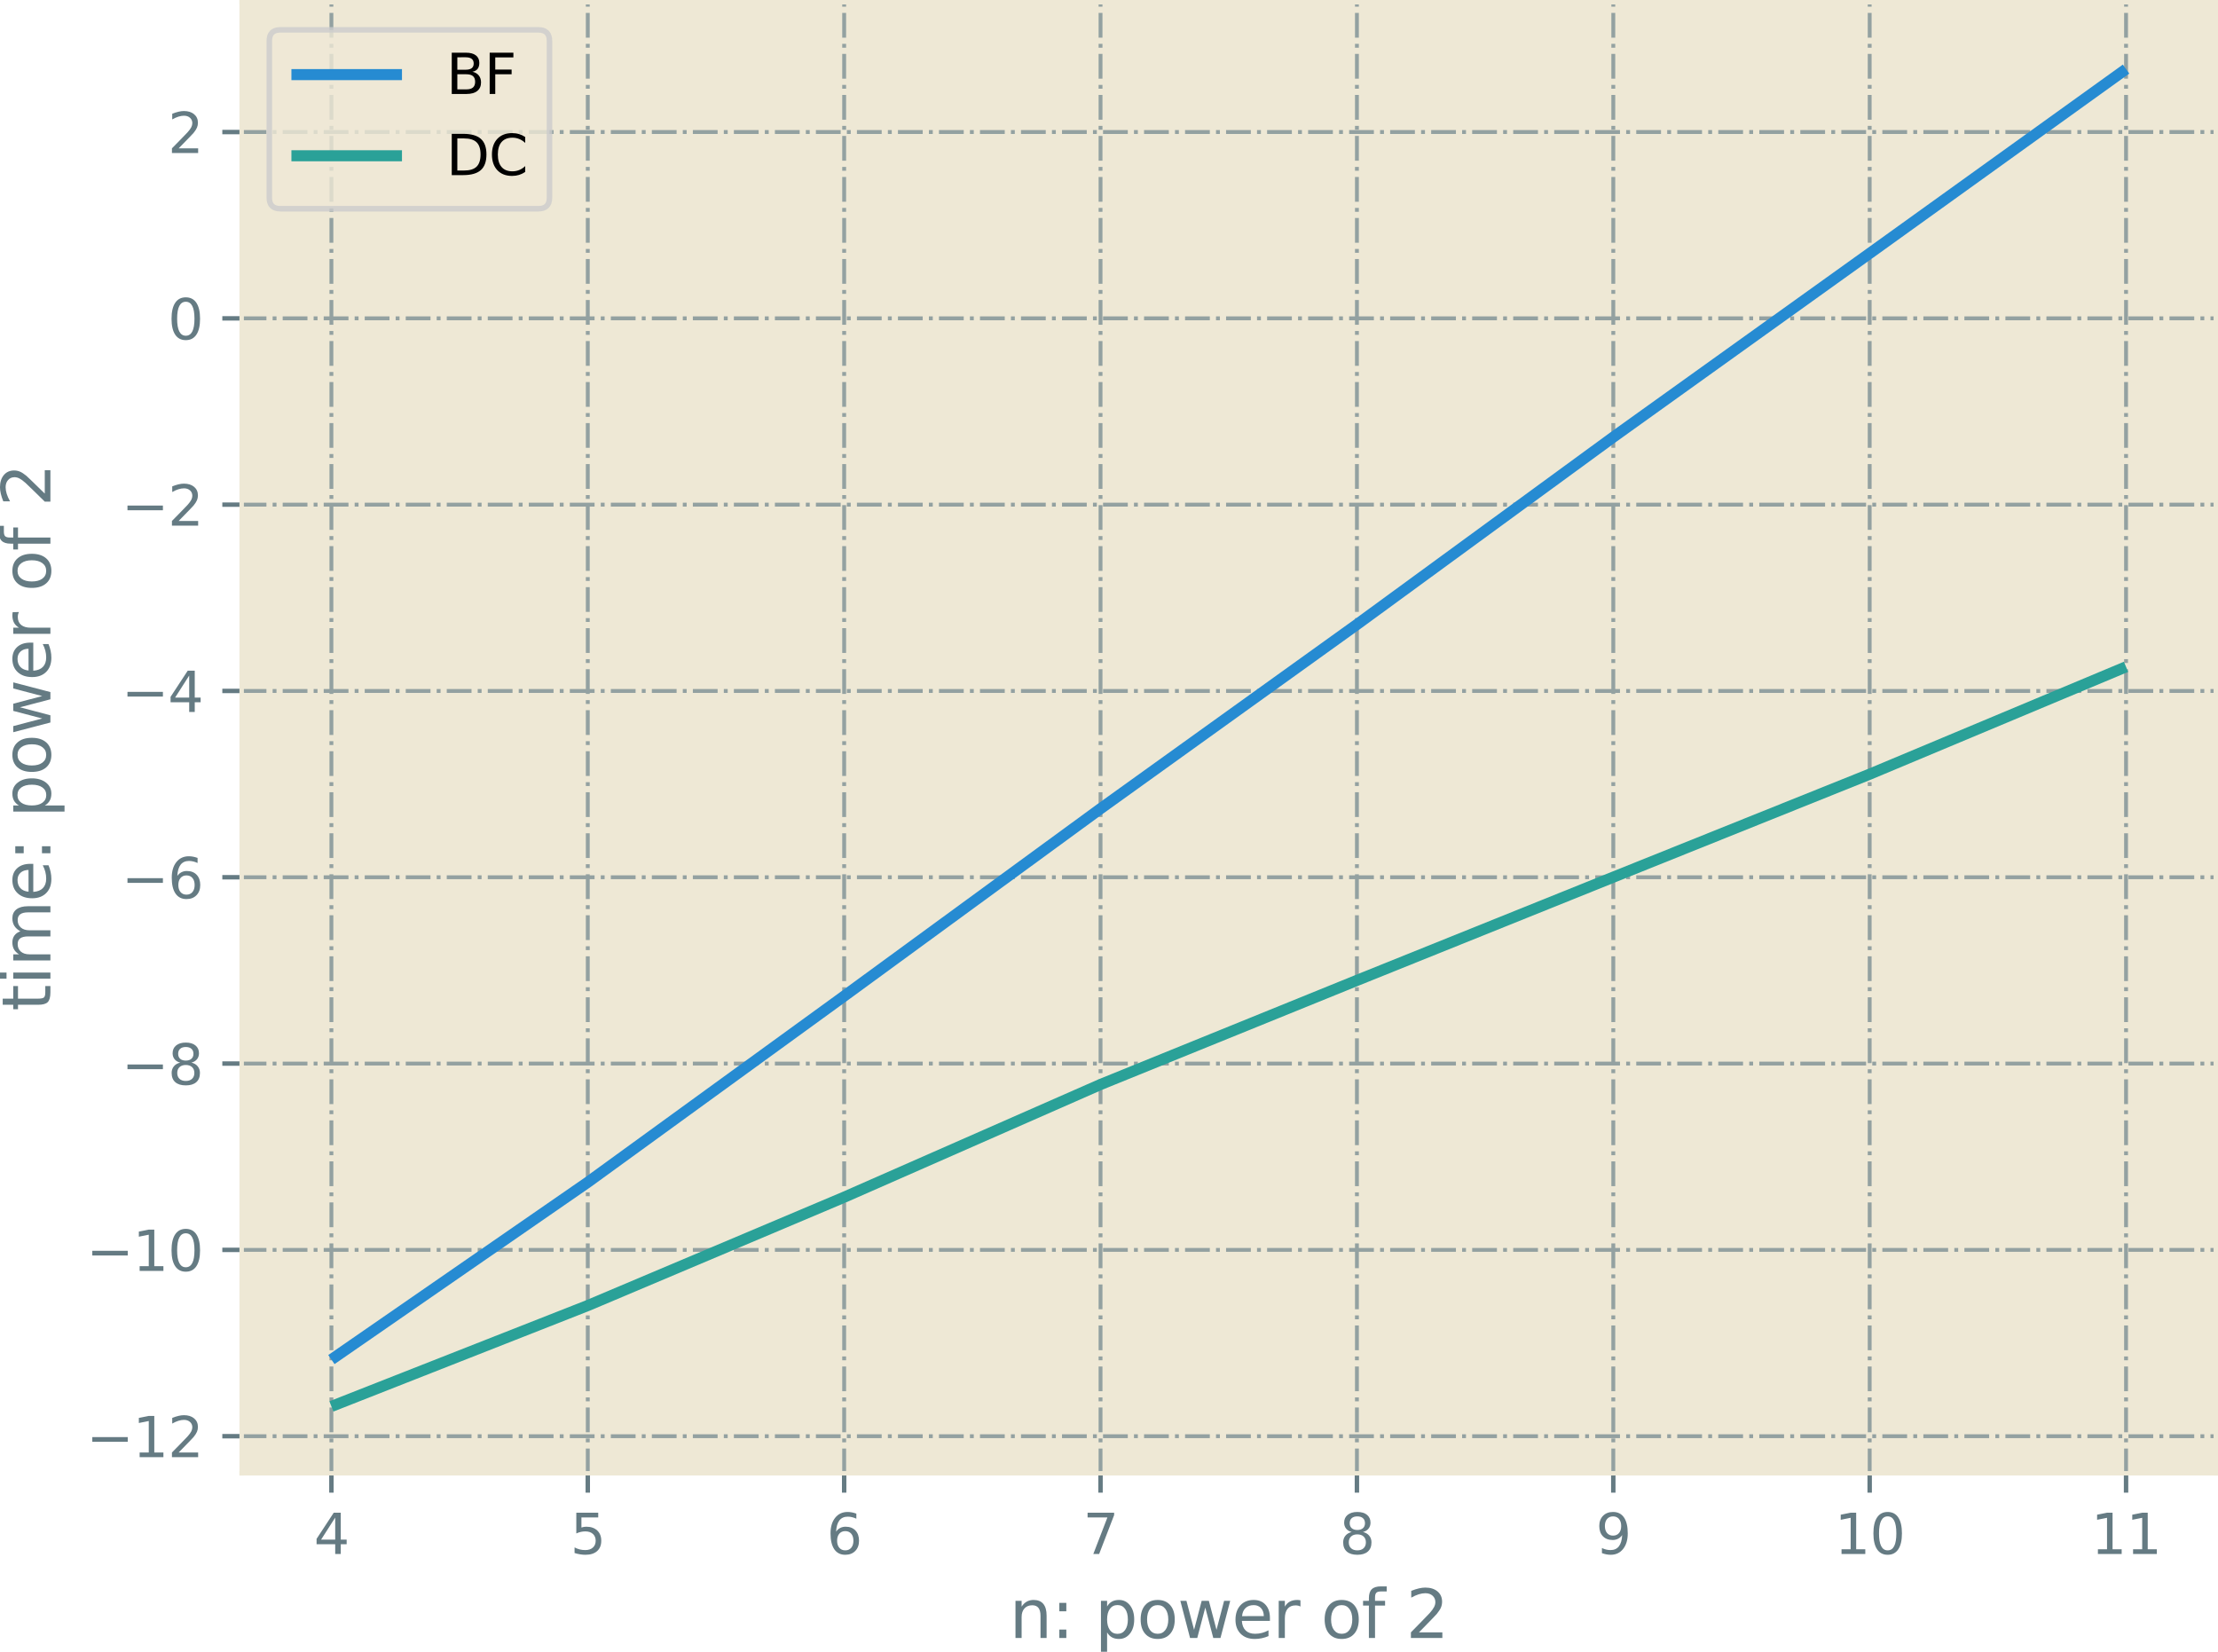 <?xml version="1.0" encoding="UTF-8" standalone="no"?>
<svg
   width="401.238pt"
   height="298.804pt"
   viewBox="0 0 401.238 298.804"
   version="1.1"
   id="svg429"
   sodipodi:docname="closest-pair.svg"
   inkscape:version="1.2.1 (9c6d41e410, 2022-07-14, custom)"
   xmlns:inkscape="http://www.inkscape.org/namespaces/inkscape"
   xmlns:sodipodi="http://sodipodi.sourceforge.net/DTD/sodipodi-0.dtd"
   xmlns:xlink="http://www.w3.org/1999/xlink"
   xmlns="http://www.w3.org/2000/svg"
   xmlns:svg="http://www.w3.org/2000/svg"
   xmlns:rdf="http://www.w3.org/1999/02/22-rdf-syntax-ns#"
   xmlns:cc="http://creativecommons.org/ns#"
   xmlns:dc="http://purl.org/dc/elements/1.1/">
  <sodipodi:namedview
     id="namedview431"
     pagecolor="#ffffff"
     bordercolor="#666666"
     borderopacity="1.0"
     inkscape:showpageshadow="2"
     inkscape:pageopacity="0.0"
     inkscape:pagecheckerboard="0"
     inkscape:deskcolor="#d1d1d1"
     inkscape:document-units="pt"
     showgrid="false"
     inkscape:zoom="1.4485868"
     inkscape:cx="439.0486"
     inkscape:cy="71.103783"
     inkscape:window-width="3840"
     inkscape:window-height="2346"
     inkscape:window-x="0"
     inkscape:window-y="54"
     inkscape:window-maximized="1"
     inkscape:current-layer="svg429" />
  <defs
     id="defs6">
    <style
       type="text/css"
       id="style4">*{stroke-linejoin: round; stroke-linecap: butt}</style>
  </defs>
  <g
     id="g1115"
     transform="translate(-13.882,-41.072)">
    <g
       id="axes_1">
      <g
         id="patch_2">
        <path
           d="M 57.6,307.584 H 414.72 V 41.472 H 57.6 Z"
           style="fill:#eee8d5"
           id="path11" />
      </g>
      <g
         id="matplotlib.axis_1">
        <g
           id="xtick_1">
          <g
             id="line2d_1">
            <path
               d="M 73.833,307.584 V 41.472"
               clip-path="url(#p8b3003044d)"
               style="fill:none;stroke:#93a1a1;stroke-width:0.7;stroke-dasharray:4.48, 1.12, 0.7, 1.12;stroke-dashoffset:0"
               id="path14" />
          </g>
          <g
             id="line2d_2">
            <defs
               id="defs18">
              <path
                 id="m5f50914dec"
                 d="M 0,0 V 3.5"
                 style="stroke:#657b83;stroke-width:0.8" />
            </defs>
            <g
               id="g22">
              <use
                 xlink:href="#m5f50914dec"
                 x="73.833"
                 y="307.584"
                 style="fill:#657b83;stroke:#657b83;stroke-width:0.8"
                 id="use20" />
            </g>
          </g>
          <g
             id="text_1">
            <!-- 4 -->
            <g
               style="fill:#657b83"
               transform="matrix(0.1,0,0,-0.1,70.651,322.182)"
               id="g30">
              <defs
                 id="defs26">
                <path
                   id="DejaVuSans-34"
                   d="M 2419,4116 825,1625 h 1594 z m -166,550 h 794 V 1625 h 666 V 1100 H 3047 V 0 H 2419 V 1100 H 313 v 609 z"
                   transform="scale(0.016)" />
              </defs>
              <use
                 xlink:href="#DejaVuSans-34"
                 id="use28" />
            </g>
          </g>
        </g>
        <g
           id="xtick_2">
          <g
             id="line2d_3">
            <path
               d="M 120.212,307.584 V 41.472"
               clip-path="url(#p8b3003044d)"
               style="fill:none;stroke:#93a1a1;stroke-width:0.7;stroke-dasharray:4.48, 1.12, 0.7, 1.12;stroke-dashoffset:0"
               id="path34" />
          </g>
          <g
             id="line2d_4">
            <g
               id="g39">
              <use
                 xlink:href="#m5f50914dec"
                 x="120.212"
                 y="307.584"
                 style="fill:#657b83;stroke:#657b83;stroke-width:0.8"
                 id="use37" />
            </g>
          </g>
          <g
             id="text_2">
            <!-- 5 -->
            <g
               style="fill:#657b83"
               transform="matrix(0.1,0,0,-0.1,117.031,322.182)"
               id="g47">
              <defs
                 id="defs43">
                <path
                   id="DejaVuSans-35"
                   d="M 691,4666 H 3169 V 4134 H 1269 V 2991 q 137,47 274,70 138,23 276,23 781,0 1237,-428 457,-428 457,-1159 Q 3513,744 3044,326 2575,-91 1722,-91 1428,-91 1123,-41 819,9 494,109 v 635 q 281,-153 581,-228 300,-75 634,-75 541,0 856,284 316,284 316,772 0,487 -316,771 -315,285 -856,285 -253,0 -505,-56 -251,-56 -513,-175 z"
                   transform="scale(0.016)" />
              </defs>
              <use
                 xlink:href="#DejaVuSans-35"
                 id="use45" />
            </g>
          </g>
        </g>
        <g
           id="xtick_3">
          <g
             id="line2d_5">
            <path
               d="M 166.591,307.584 V 41.472"
               clip-path="url(#p8b3003044d)"
               style="fill:none;stroke:#93a1a1;stroke-width:0.7;stroke-dasharray:4.48, 1.12, 0.7, 1.12;stroke-dashoffset:0"
               id="path51" />
          </g>
          <g
             id="line2d_6">
            <g
               id="g56">
              <use
                 xlink:href="#m5f50914dec"
                 x="166.591"
                 y="307.584"
                 style="fill:#657b83;stroke:#657b83;stroke-width:0.8"
                 id="use54" />
            </g>
          </g>
          <g
             id="text_3">
            <!-- 6 -->
            <g
               style="fill:#657b83"
               transform="matrix(0.1,0,0,-0.1,163.41,322.182)"
               id="g64">
              <defs
                 id="defs60">
                <path
                   id="DejaVuSans-36"
                   d="m 2113,2584 q -425,0 -674,-291 -248,-290 -248,-796 0,-503 248,-796 249,-292 674,-292 425,0 673,292 248,293 248,796 0,506 -248,796 -248,291 -673,291 z m 1253,1979 v -575 q -238,112 -480,171 -242,60 -480,60 -625,0 -955,-422 -329,-422 -376,-1275 184,272 462,417 279,145 613,145 703,0 1111,-427 408,-426 408,-1160 0,-719 -425,-1154 -425,-434 -1131,-434 -810,0 -1238,620 -428,621 -428,1799 0,1106 525,1764 525,658 1409,658 238,0 480,-47 242,-47 505,-140 z"
                   transform="scale(0.016)" />
              </defs>
              <use
                 xlink:href="#DejaVuSans-36"
                 id="use62" />
            </g>
          </g>
        </g>
        <g
           id="xtick_4">
          <g
             id="line2d_7">
            <path
               d="M 212.97,307.584 V 41.472"
               clip-path="url(#p8b3003044d)"
               style="fill:none;stroke:#93a1a1;stroke-width:0.7;stroke-dasharray:4.48, 1.12, 0.7, 1.12;stroke-dashoffset:0"
               id="path68" />
          </g>
          <g
             id="line2d_8">
            <g
               id="g73">
              <use
                 xlink:href="#m5f50914dec"
                 x="212.97"
                 y="307.584"
                 style="fill:#657b83;stroke:#657b83;stroke-width:0.8"
                 id="use71" />
            </g>
          </g>
          <g
             id="text_4">
            <!-- 7 -->
            <g
               style="fill:#657b83"
               transform="matrix(0.1,0,0,-0.1,209.789,322.182)"
               id="g81">
              <defs
                 id="defs77">
                <path
                   id="DejaVuSans-37"
                   d="M 525,4666 H 3525 V 4397 L 1831,0 H 1172 L 2766,4134 H 525 Z"
                   transform="scale(0.016)" />
              </defs>
              <use
                 xlink:href="#DejaVuSans-37"
                 id="use79" />
            </g>
          </g>
        </g>
        <g
           id="xtick_5">
          <g
             id="line2d_9">
            <path
               d="M 259.35,307.584 V 41.472"
               clip-path="url(#p8b3003044d)"
               style="fill:none;stroke:#93a1a1;stroke-width:0.7;stroke-dasharray:4.48, 1.12, 0.7, 1.12;stroke-dashoffset:0"
               id="path85" />
          </g>
          <g
             id="line2d_10">
            <g
               id="g90">
              <use
                 xlink:href="#m5f50914dec"
                 x="259.35"
                 y="307.584"
                 style="fill:#657b83;stroke:#657b83;stroke-width:0.8"
                 id="use88" />
            </g>
          </g>
          <g
             id="text_5">
            <!-- 8 -->
            <g
               style="fill:#657b83"
               transform="matrix(0.1,0,0,-0.1,256.168,322.182)"
               id="g98">
              <defs
                 id="defs94">
                <path
                   id="DejaVuSans-38"
                   d="m 2034,2216 q -450,0 -708,-241 -257,-241 -257,-662 0,-422 257,-663 258,-241 708,-241 450,0 709,242 260,243 260,662 0,421 -258,662 -257,241 -711,241 z m -631,268 q -406,100 -633,378 -226,279 -226,679 0,559 398,884 399,325 1092,325 697,0 1094,-325 397,-325 397,-884 0,-400 -227,-679 -226,-278 -629,-378 456,-106 710,-416 255,-309 255,-755 Q 3634,634 3220,271 2806,-91 2034,-91 1263,-91 848,271 434,634 434,1313 q 0,446 256,755 257,310 713,416 z m -231,997 q 0,-362 226,-565 227,-203 636,-203 407,0 636,203 230,203 230,565 0,363 -230,566 -229,203 -636,203 -409,0 -636,-203 -226,-203 -226,-566 z"
                   transform="scale(0.016)" />
              </defs>
              <use
                 xlink:href="#DejaVuSans-38"
                 id="use96" />
            </g>
          </g>
        </g>
        <g
           id="xtick_6">
          <g
             id="line2d_11">
            <path
               d="M 305.729,307.584 V 41.472"
               clip-path="url(#p8b3003044d)"
               style="fill:none;stroke:#93a1a1;stroke-width:0.7;stroke-dasharray:4.48, 1.12, 0.7, 1.12;stroke-dashoffset:0"
               id="path102" />
          </g>
          <g
             id="line2d_12">
            <g
               id="g107">
              <use
                 xlink:href="#m5f50914dec"
                 x="305.729"
                 y="307.584"
                 style="fill:#657b83;stroke:#657b83;stroke-width:0.8"
                 id="use105" />
            </g>
          </g>
          <g
             id="text_6">
            <!-- 9 -->
            <g
               style="fill:#657b83"
               transform="matrix(0.1,0,0,-0.1,302.548,322.182)"
               id="g115">
              <defs
                 id="defs111">
                <path
                   id="DejaVuSans-39"
                   d="m 703,97 v 575 q 238,-113 481,-172 244,-59 479,-59 625,0 954,420 330,420 377,1277 -181,-269 -460,-413 -278,-144 -615,-144 -700,0 -1108,423 -408,424 -408,1159 0,718 425,1152 425,435 1131,435 810,0 1236,-621 427,-620 427,-1801 Q 3622,1225 3098,567 2575,-91 1691,-91 1453,-91 1209,-44 966,3 703,97 Z m 1256,1978 q 425,0 673,290 249,291 249,798 0,503 -249,795 -248,292 -673,292 -425,0 -673,-292 -248,-292 -248,-795 0,-507 248,-798 248,-290 673,-290 z"
                   transform="scale(0.016)" />
              </defs>
              <use
                 xlink:href="#DejaVuSans-39"
                 id="use113" />
            </g>
          </g>
        </g>
        <g
           id="xtick_7">
          <g
             id="line2d_13">
            <path
               d="M 352.108,307.584 V 41.472"
               clip-path="url(#p8b3003044d)"
               style="fill:none;stroke:#93a1a1;stroke-width:0.7;stroke-dasharray:4.48, 1.12, 0.7, 1.12;stroke-dashoffset:0"
               id="path119" />
          </g>
          <g
             id="line2d_14">
            <g
               id="g124">
              <use
                 xlink:href="#m5f50914dec"
                 x="352.108"
                 y="307.584"
                 style="fill:#657b83;stroke:#657b83;stroke-width:0.8"
                 id="use122" />
            </g>
          </g>
          <g
             id="text_7">
            <!-- 10 -->
            <g
               style="fill:#657b83"
               transform="matrix(0.1,0,0,-0.1,345.746,322.182)"
               id="g135">
              <defs
                 id="defs129">
                <path
                   id="DejaVuSans-31"
                   d="M 794,531 H 1825 V 4091 L 703,3866 v 575 l 1116,225 h 631 V 531 H 3481 V 0 H 794 Z"
                   transform="scale(0.016)" />
                <path
                   id="DejaVuSans-30"
                   d="m 2034,4250 q -487,0 -733,-480 -245,-479 -245,-1442 0,-959 245,-1439 246,-480 733,-480 491,0 736,480 246,480 246,1439 0,963 -246,1442 -245,480 -736,480 z m 0,500 q 785,0 1199,-621 414,-620 414,-1801 0,-1178 -414,-1799 -414,-620 -1199,-620 -784,0 -1198,620 -414,621 -414,1799 0,1181 414,1801 414,621 1198,621 z"
                   transform="scale(0.016)" />
              </defs>
              <use
                 xlink:href="#DejaVuSans-31"
                 id="use131" />
              <use
                 xlink:href="#DejaVuSans-30"
                 x="63.623"
                 id="use133" />
            </g>
          </g>
        </g>
        <g
           id="xtick_8">
          <g
             id="line2d_15">
            <path
               d="M 398.487,307.584 V 41.472"
               clip-path="url(#p8b3003044d)"
               style="fill:none;stroke:#93a1a1;stroke-width:0.7;stroke-dasharray:4.48, 1.12, 0.7, 1.12;stroke-dashoffset:0"
               id="path139" />
          </g>
          <g
             id="line2d_16">
            <g
               id="g144">
              <use
                 xlink:href="#m5f50914dec"
                 x="398.487"
                 y="307.584"
                 style="fill:#657b83;stroke:#657b83;stroke-width:0.8"
                 id="use142" />
            </g>
          </g>
          <g
             id="text_8">
            <!-- 11 -->
            <g
               style="fill:#657b83"
               transform="matrix(0.1,0,0,-0.1,392.125,322.182)"
               id="g151">
              <use
                 xlink:href="#DejaVuSans-31"
                 id="use147" />
              <use
                 xlink:href="#DejaVuSans-31"
                 x="63.623"
                 id="use149" />
            </g>
          </g>
        </g>
        <g
           id="text_9">
          <!-- n: power of 2 -->
          <g
             style="fill:#657b83"
             transform="matrix(0.12,0,0,-0.12,196.469,337.38)"
             id="g193">
            <defs
               id="defs165">
              <path
                 id="DejaVuSans-6e"
                 d="M 3513,2113 V 0 h -575 v 2094 q 0,497 -194,743 -194,247 -581,247 -466,0 -735,-297 -269,-296 -269,-809 V 0 H 581 v 3500 h 578 v -544 q 207,316 486,472 280,156 646,156 603,0 912,-373 310,-373 310,-1098 z"
                 transform="scale(0.016)" />
              <path
                 id="DejaVuSans-3a"
                 d="m 750,794 h 659 V 0 H 750 Z m 0,2515 h 659 V 2516 H 750 Z"
                 transform="scale(0.016)" />
              <path
                 id="DejaVuSans-20"
                 transform="scale(0.016)"
                 d="" />
              <path
                 id="DejaVuSans-70"
                 d="M 1159,525 V -1331 H 581 v 4831 h 578 v -531 q 182,312 458,463 277,152 661,152 638,0 1036,-506 399,-506 399,-1331 0,-825 -399,-1332 -398,-506 -1036,-506 -384,0 -661,152 -276,152 -458,464 z m 1957,1222 q 0,634 -261,995 -261,361 -717,361 -457,0 -718,-361 -261,-361 -261,-995 0,-634 261,-995 261,-361 718,-361 456,0 717,361 261,361 261,995 z"
                 transform="scale(0.016)" />
              <path
                 id="DejaVuSans-6f"
                 d="m 1959,3097 q -462,0 -731,-361 -269,-361 -269,-989 0,-628 267,-989 268,-361 733,-361 460,0 728,362 269,363 269,988 0,622 -269,986 -268,364 -728,364 z m 0,487 q 750,0 1178,-488 429,-487 429,-1349 Q 3566,888 3137,398 2709,-91 1959,-91 1206,-91 779,398 353,888 353,1747 q 0,862 426,1349 427,488 1180,488 z"
                 transform="scale(0.016)" />
              <path
                 id="DejaVuSans-77"
                 d="m 269,3500 h 575 l 719,-2731 715,2731 h 678 l 719,-2731 716,2731 h 575 L 4050,0 H 3372 L 2619,2869 1863,0 h -679 z"
                 transform="scale(0.016)" />
              <path
                 id="DejaVuSans-65"
                 d="M 3597,1894 V 1613 H 953 q 38,-594 358,-905 320,-311 892,-311 331,0 642,81 311,81 618,244 V 178 Q 3153,47 2828,-22 2503,-91 2169,-91 1331,-91 842,396 353,884 353,1716 q 0,859 464,1363 464,505 1252,505 706,0 1117,-455 411,-454 411,-1235 z m -575,169 q -6,471 -264,752 -258,282 -683,282 -481,0 -770,-272 -289,-272 -333,-766 z"
                 transform="scale(0.016)" />
              <path
                 id="DejaVuSans-72"
                 d="m 2631,2963 q -97,56 -211,82 -114,27 -251,27 -488,0 -749,-317 -261,-317 -261,-911 V 0 H 581 v 3500 h 578 v -544 q 182,319 472,473 291,155 707,155 59,0 131,-8 72,-7 159,-23 z"
                 transform="scale(0.016)" />
              <path
                 id="DejaVuSans-66"
                 d="m 2375,4863 v -479 h -550 q -309,0 -430,-125 -120,-125 -120,-450 v -309 h 947 V 3053 H 1275 V 0 H 697 V 3053 H 147 v 447 h 550 v 244 q 0,584 272,851 272,268 862,268 z"
                 transform="scale(0.016)" />
              <path
                 id="DejaVuSans-32"
                 d="M 1228,531 H 3431 V 0 H 469 v 531 q 359,372 979,998 621,627 780,809 303,340 423,576 121,236 121,464 0,372 -261,606 -261,235 -680,235 -297,0 -627,-103 -329,-103 -704,-313 v 638 q 381,153 712,231 332,78 607,78 725,0 1156,-363 431,-362 431,-968 0,-288 -108,-546 -107,-257 -392,-607 -78,-91 -497,-524 Q 1991,1309 1228,531 Z"
                 transform="scale(0.016)" />
            </defs>
            <use
               xlink:href="#DejaVuSans-6e"
               id="use167" />
            <use
               xlink:href="#DejaVuSans-3a"
               x="63.379"
               id="use169" />
            <use
               xlink:href="#DejaVuSans-20"
               x="97.07"
               id="use171" />
            <use
               xlink:href="#DejaVuSans-70"
               x="128.857"
               id="use173" />
            <use
               xlink:href="#DejaVuSans-6f"
               x="192.334"
               id="use175" />
            <use
               xlink:href="#DejaVuSans-77"
               x="253.516"
               id="use177" />
            <use
               xlink:href="#DejaVuSans-65"
               x="335.303"
               id="use179" />
            <use
               xlink:href="#DejaVuSans-72"
               x="396.826"
               id="use181" />
            <use
               xlink:href="#DejaVuSans-20"
               x="437.939"
               id="use183" />
            <use
               xlink:href="#DejaVuSans-6f"
               x="469.727"
               id="use185" />
            <use
               xlink:href="#DejaVuSans-66"
               x="530.908"
               id="use187" />
            <use
               xlink:href="#DejaVuSans-20"
               x="566.113"
               id="use189" />
            <use
               xlink:href="#DejaVuSans-32"
               x="597.9"
               id="use191" />
          </g>
        </g>
      </g>
      <g
         id="matplotlib.axis_2">
        <g
           id="ytick_1">
          <g
             id="line2d_17">
            <path
               d="M 57.6,300.875 H 414.72"
               clip-path="url(#p8b3003044d)"
               style="fill:none;stroke:#93a1a1;stroke-width:0.7;stroke-dasharray:4.48, 1.12, 0.7, 1.12;stroke-dashoffset:0"
               id="path197" />
          </g>
          <g
             id="line2d_18">
            <defs
               id="defs201">
              <path
                 id="m39d215c6e8"
                 d="M 0,0 H -3.5"
                 style="stroke:#657b83;stroke-width:0.8" />
            </defs>
            <g
               id="g205">
              <use
                 xlink:href="#m39d215c6e8"
                 x="57.6"
                 y="300.875"
                 style="fill:#657b83;stroke:#657b83;stroke-width:0.8"
                 id="use203" />
            </g>
          </g>
          <g
             id="text_10">
            <!-- −12 -->
            <g
               style="fill:#657b83"
               transform="matrix(0.1,0,0,-0.1,29.495,304.674)"
               id="g217">
              <defs
                 id="defs209">
                <path
                   id="DejaVuSans-2212"
                   d="M 678,2272 H 4684 V 1741 H 678 Z"
                   transform="scale(0.016)" />
              </defs>
              <use
                 xlink:href="#DejaVuSans-2212"
                 id="use211" />
              <use
                 xlink:href="#DejaVuSans-31"
                 x="83.789"
                 id="use213" />
              <use
                 xlink:href="#DejaVuSans-32"
                 x="147.412"
                 id="use215" />
            </g>
          </g>
        </g>
        <g
           id="ytick_2">
          <g
             id="line2d_19">
            <path
               d="M 57.6,267.172 H 414.72"
               clip-path="url(#p8b3003044d)"
               style="fill:none;stroke:#93a1a1;stroke-width:0.7;stroke-dasharray:4.48, 1.12, 0.7, 1.12;stroke-dashoffset:0"
               id="path221" />
          </g>
          <g
             id="line2d_20">
            <g
               id="g226">
              <use
                 xlink:href="#m39d215c6e8"
                 x="57.6"
                 y="267.172"
                 style="fill:#657b83;stroke:#657b83;stroke-width:0.8"
                 id="use224" />
            </g>
          </g>
          <g
             id="text_11">
            <!-- −10 -->
            <g
               style="fill:#657b83"
               transform="matrix(0.1,0,0,-0.1,29.495,270.971)"
               id="g235">
              <use
                 xlink:href="#DejaVuSans-2212"
                 id="use229" />
              <use
                 xlink:href="#DejaVuSans-31"
                 x="83.789"
                 id="use231" />
              <use
                 xlink:href="#DejaVuSans-30"
                 x="147.412"
                 id="use233" />
            </g>
          </g>
        </g>
        <g
           id="ytick_3">
          <g
             id="line2d_21">
            <path
               d="M 57.6,233.47 H 414.72"
               clip-path="url(#p8b3003044d)"
               style="fill:none;stroke:#93a1a1;stroke-width:0.7;stroke-dasharray:4.48, 1.12, 0.7, 1.12;stroke-dashoffset:0"
               id="path239" />
          </g>
          <g
             id="line2d_22">
            <g
               id="g244">
              <use
                 xlink:href="#m39d215c6e8"
                 x="57.6"
                 y="233.47"
                 style="fill:#657b83;stroke:#657b83;stroke-width:0.8"
                 id="use242" />
            </g>
          </g>
          <g
             id="text_12">
            <!-- −8 -->
            <g
               style="fill:#657b83"
               transform="matrix(0.1,0,0,-0.1,35.858,237.269)"
               id="g251">
              <use
                 xlink:href="#DejaVuSans-2212"
                 id="use247" />
              <use
                 xlink:href="#DejaVuSans-38"
                 x="83.789"
                 id="use249" />
            </g>
          </g>
        </g>
        <g
           id="ytick_4">
          <g
             id="line2d_23">
            <path
               d="M 57.6,199.767 H 414.72"
               clip-path="url(#p8b3003044d)"
               style="fill:none;stroke:#93a1a1;stroke-width:0.7;stroke-dasharray:4.48, 1.12, 0.7, 1.12;stroke-dashoffset:0"
               id="path255" />
          </g>
          <g
             id="line2d_24">
            <g
               id="g260">
              <use
                 xlink:href="#m39d215c6e8"
                 x="57.6"
                 y="199.767"
                 style="fill:#657b83;stroke:#657b83;stroke-width:0.8"
                 id="use258" />
            </g>
          </g>
          <g
             id="text_13">
            <!-- −6 -->
            <g
               style="fill:#657b83"
               transform="matrix(0.1,0,0,-0.1,35.858,203.566)"
               id="g267">
              <use
                 xlink:href="#DejaVuSans-2212"
                 id="use263" />
              <use
                 xlink:href="#DejaVuSans-36"
                 x="83.789"
                 id="use265" />
            </g>
          </g>
        </g>
        <g
           id="ytick_5">
          <g
             id="line2d_25">
            <path
               d="M 57.6,166.064 H 414.72"
               clip-path="url(#p8b3003044d)"
               style="fill:none;stroke:#93a1a1;stroke-width:0.7;stroke-dasharray:4.48, 1.12, 0.7, 1.12;stroke-dashoffset:0"
               id="path271" />
          </g>
          <g
             id="line2d_26">
            <g
               id="g276">
              <use
                 xlink:href="#m39d215c6e8"
                 x="57.6"
                 y="166.064"
                 style="fill:#657b83;stroke:#657b83;stroke-width:0.8"
                 id="use274" />
            </g>
          </g>
          <g
             id="text_14">
            <!-- −4 -->
            <g
               style="fill:#657b83"
               transform="matrix(0.1,0,0,-0.1,35.858,169.864)"
               id="g283">
              <use
                 xlink:href="#DejaVuSans-2212"
                 id="use279" />
              <use
                 xlink:href="#DejaVuSans-34"
                 x="83.789"
                 id="use281" />
            </g>
          </g>
        </g>
        <g
           id="ytick_6">
          <g
             id="line2d_27">
            <path
               d="M 57.6,132.362 H 414.72"
               clip-path="url(#p8b3003044d)"
               style="fill:none;stroke:#93a1a1;stroke-width:0.7;stroke-dasharray:4.48, 1.12, 0.7, 1.12;stroke-dashoffset:0"
               id="path287" />
          </g>
          <g
             id="line2d_28">
            <g
               id="g292">
              <use
                 xlink:href="#m39d215c6e8"
                 x="57.6"
                 y="132.362"
                 style="fill:#657b83;stroke:#657b83;stroke-width:0.8"
                 id="use290" />
            </g>
          </g>
          <g
             id="text_15">
            <!-- −2 -->
            <g
               style="fill:#657b83"
               transform="matrix(0.1,0,0,-0.1,35.858,136.161)"
               id="g299">
              <use
                 xlink:href="#DejaVuSans-2212"
                 id="use295" />
              <use
                 xlink:href="#DejaVuSans-32"
                 x="83.789"
                 id="use297" />
            </g>
          </g>
        </g>
        <g
           id="ytick_7">
          <g
             id="line2d_29">
            <path
               d="M 57.6,98.659 H 414.72"
               clip-path="url(#p8b3003044d)"
               style="fill:none;stroke:#93a1a1;stroke-width:0.7;stroke-dasharray:4.48, 1.12, 0.7, 1.12;stroke-dashoffset:0"
               id="path303" />
          </g>
          <g
             id="line2d_30">
            <g
               id="g308">
              <use
                 xlink:href="#m39d215c6e8"
                 x="57.6"
                 y="98.659"
                 style="fill:#657b83;stroke:#657b83;stroke-width:0.8"
                 id="use306" />
            </g>
          </g>
          <g
             id="text_16">
            <!-- 0 -->
            <g
               style="fill:#657b83"
               transform="matrix(0.1,0,0,-0.1,44.237,102.458)"
               id="g313">
              <use
                 xlink:href="#DejaVuSans-30"
                 id="use311" />
            </g>
          </g>
        </g>
        <g
           id="ytick_8">
          <g
             id="line2d_31">
            <path
               d="M 57.6,64.956 H 414.72"
               clip-path="url(#p8b3003044d)"
               style="fill:none;stroke:#93a1a1;stroke-width:0.7;stroke-dasharray:4.48, 1.12, 0.7, 1.12;stroke-dashoffset:0"
               id="path317" />
          </g>
          <g
             id="line2d_32">
            <g
               id="g322">
              <use
                 xlink:href="#m39d215c6e8"
                 x="57.6"
                 y="64.956"
                 style="fill:#657b83;stroke:#657b83;stroke-width:0.8"
                 id="use320" />
            </g>
          </g>
          <g
             id="text_17">
            <!-- 2 -->
            <g
               style="fill:#657b83"
               transform="matrix(0.1,0,0,-0.1,44.237,68.756)"
               id="g327">
              <use
                 xlink:href="#DejaVuSans-32"
                 id="use325" />
            </g>
          </g>
        </g>
        <g
           id="text_18">
          <!-- time: power of 2 -->
          <g
             style="fill:#657b83"
             transform="matrix(0,-0.12,-0.12,0,23,223.972)"
             id="g368">
            <defs
               id="defs334">
              <path
                 id="DejaVuSans-74"
                 d="M 1172,4494 V 3500 H 2356 V 3053 H 1172 V 1153 q 0,-428 117,-550 117,-122 477,-122 h 590 V 0 H 1766 Q 1100,0 847,248 594,497 594,1153 V 3053 H 172 v 447 h 422 v 994 z"
                 transform="scale(0.016)" />
              <path
                 id="DejaVuSans-69"
                 d="m 603,3500 h 575 V 0 H 603 Z m 0,1363 h 575 V 4134 H 603 Z"
                 transform="scale(0.016)" />
              <path
                 id="DejaVuSans-6d"
                 d="m 3328,2828 q 216,388 516,572 300,184 706,184 547,0 844,-383 297,-382 297,-1088 V 0 h -578 v 2094 q 0,503 -179,746 -178,244 -543,244 -447,0 -707,-297 -259,-296 -259,-809 V 0 h -578 v 2094 q 0,506 -178,748 -178,242 -550,242 -441,0 -701,-298 -259,-298 -259,-808 V 0 H 581 v 3500 h 578 v -544 q 197,322 472,475 275,153 653,153 382,0 649,-194 267,-193 395,-562 z"
                 transform="scale(0.016)" />
            </defs>
            <use
               xlink:href="#DejaVuSans-74"
               id="use336" />
            <use
               xlink:href="#DejaVuSans-69"
               x="39.209"
               id="use338" />
            <use
               xlink:href="#DejaVuSans-6d"
               x="66.992"
               id="use340" />
            <use
               xlink:href="#DejaVuSans-65"
               x="164.404"
               id="use342" />
            <use
               xlink:href="#DejaVuSans-3a"
               x="225.928"
               id="use344" />
            <use
               xlink:href="#DejaVuSans-20"
               x="259.619"
               id="use346" />
            <use
               xlink:href="#DejaVuSans-70"
               x="291.406"
               id="use348" />
            <use
               xlink:href="#DejaVuSans-6f"
               x="354.883"
               id="use350" />
            <use
               xlink:href="#DejaVuSans-77"
               x="416.064"
               id="use352" />
            <use
               xlink:href="#DejaVuSans-65"
               x="497.852"
               id="use354" />
            <use
               xlink:href="#DejaVuSans-72"
               x="559.375"
               id="use356" />
            <use
               xlink:href="#DejaVuSans-20"
               x="600.488"
               id="use358" />
            <use
               xlink:href="#DejaVuSans-6f"
               x="632.275"
               id="use360" />
            <use
               xlink:href="#DejaVuSans-66"
               x="693.457"
               id="use362" />
            <use
               xlink:href="#DejaVuSans-20"
               x="728.662"
               id="use364" />
            <use
               xlink:href="#DejaVuSans-32"
               x="760.449"
               id="use366" />
          </g>
        </g>
      </g>
      <g
         id="line2d_33">
        <path
           d="m 73.833,287.013 46.379,-32.072 46.379,-33.679 46.379,-33.905 46.379,-33.312 46.379,-33.899 L 352.108,86.906 398.487,53.568"
           clip-path="url(#p8b3003044d)"
           style="fill:none;stroke:#268bd2;stroke-width:2"
           id="path372" />
      </g>
      <g
         id="line2d_34">
        <path
           d="m 73.833,295.488 46.379,-18.247 46.379,-19.6 46.379,-20.389 46.379,-18.83 46.379,-18.676 46.379,-18.626 46.379,-19.424"
           clip-path="url(#p8b3003044d)"
           style="fill:none;stroke:#2aa198;stroke-width:2"
           id="path375" />
      </g>
      <g
         id="patch_3">
        <path
           d="M 57.6,307.584 V 41.472"
           style="fill:none;stroke:#eee8d5;stroke-width:0.8;stroke-linecap:square;stroke-linejoin:miter"
           id="path378" />
      </g>
      <g
         id="patch_4">
        <path
           d="M 414.72,307.584 V 41.472"
           style="fill:none;stroke:#eee8d5;stroke-width:0.8;stroke-linecap:square;stroke-linejoin:miter"
           id="path381" />
      </g>
      <g
         id="patch_5">
        <path
           d="M 57.6,307.584 H 414.72"
           style="fill:none;stroke:#eee8d5;stroke-width:0.8;stroke-linecap:square;stroke-linejoin:miter"
           id="path384" />
      </g>
      <g
         id="patch_6">
        <path
           d="M 57.6,41.472 H 414.72"
           style="fill:none;stroke:#eee8d5;stroke-width:0.8;stroke-linecap:square;stroke-linejoin:miter"
           id="path387" />
      </g>
      <g
         id="legend_1">
        <g
           id="patch_7">
          <path
             d="m 64.6,78.828 h 46.683 q 2,0 2,-2 V 48.472 q 0,-2 -2,-2 H 64.6 q -2,0 -2,2 v 28.356 q 0,2 2,2 z"
             style="opacity:0.8;fill:#eee8d5;stroke:#cccccc;stroke-linejoin:miter"
             id="path390" />
        </g>
        <g
           id="line2d_35">
          <path
             d="m 66.6,54.57 h 10 10"
             style="fill:none;stroke:#268bd2;stroke-width:2"
             id="path393" />
        </g>
        <g
           id="text_19">
          <!-- BF -->
          <g
             transform="matrix(0.1,0,0,-0.1,94.6,58.07)"
             id="g404">
            <defs
               id="defs398">
              <path
                 id="DejaVuSans-42"
                 d="M 1259,2228 V 519 h 1013 q 509,0 754,211 246,211 246,645 0,438 -246,645 -245,208 -754,208 z m 0,1919 V 2741 h 935 q 462,0 688,173 227,174 227,530 0,353 -227,528 -226,175 -688,175 z m -631,519 h 1613 q 722,0 1112,-300 391,-300 391,-853 0,-429 -200,-682 -200,-253 -588,-315 466,-100 724,-418 258,-317 258,-792 0,-625 -425,-966 Q 3088,0 2303,0 H 628 Z"
                 transform="scale(0.016)" />
              <path
                 id="DejaVuSans-46"
                 d="M 628,4666 H 3309 V 4134 H 1259 V 2759 H 3109 V 2228 H 1259 V 0 H 628 Z"
                 transform="scale(0.016)" />
            </defs>
            <use
               xlink:href="#DejaVuSans-42"
               id="use400" />
            <use
               xlink:href="#DejaVuSans-46"
               x="68.604"
               id="use402" />
          </g>
        </g>
        <g
           id="line2d_36">
          <path
             d="m 66.6,69.249 h 10 10"
             style="fill:none;stroke:#2aa198;stroke-width:2"
             id="path407" />
        </g>
        <g
           id="text_20">
          <!-- DC -->
          <g
             transform="matrix(0.1,0,0,-0.1,94.6,72.749)"
             id="g418">
            <defs
               id="defs412">
              <path
                 id="DejaVuSans-44"
                 d="M 1259,4147 V 519 h 763 q 966,0 1414,437 448,438 448,1382 0,937 -448,1373 -448,436 -1414,436 z m -631,519 h 1297 q 1356,0 1990,-564 635,-564 635,-1764 Q 4550,1131 3912,565 3275,0 1925,0 H 628 Z"
                 transform="scale(0.016)" />
              <path
                 id="DejaVuSans-43"
                 d="m 4122,4306 v -665 q -319,297 -680,443 -361,147 -767,147 -800,0 -1225,-489 -425,-489 -425,-1414 0,-922 425,-1411 425,-489 1225,-489 406,0 767,147 361,147 680,444 V 359 Q 3791,134 3420,21 3050,-91 2638,-91 1578,-91 968,557 359,1206 359,2328 q 0,1125 609,1773 610,649 1670,649 418,0 788,-111 371,-111 696,-333 z"
                 transform="scale(0.016)" />
            </defs>
            <use
               xlink:href="#DejaVuSans-44"
               id="use414" />
            <use
               xlink:href="#DejaVuSans-43"
               x="77.002"
               id="use416" />
          </g>
        </g>
      </g>
    </g>
  </g>
  <defs
     id="defs427">
    <clipPath
       id="p8b3003044d">
      <rect
         x="57.6"
         y="41.472"
         width="357.12"
         height="266.112"
         id="rect424" />
    </clipPath>
  </defs>
</svg>
